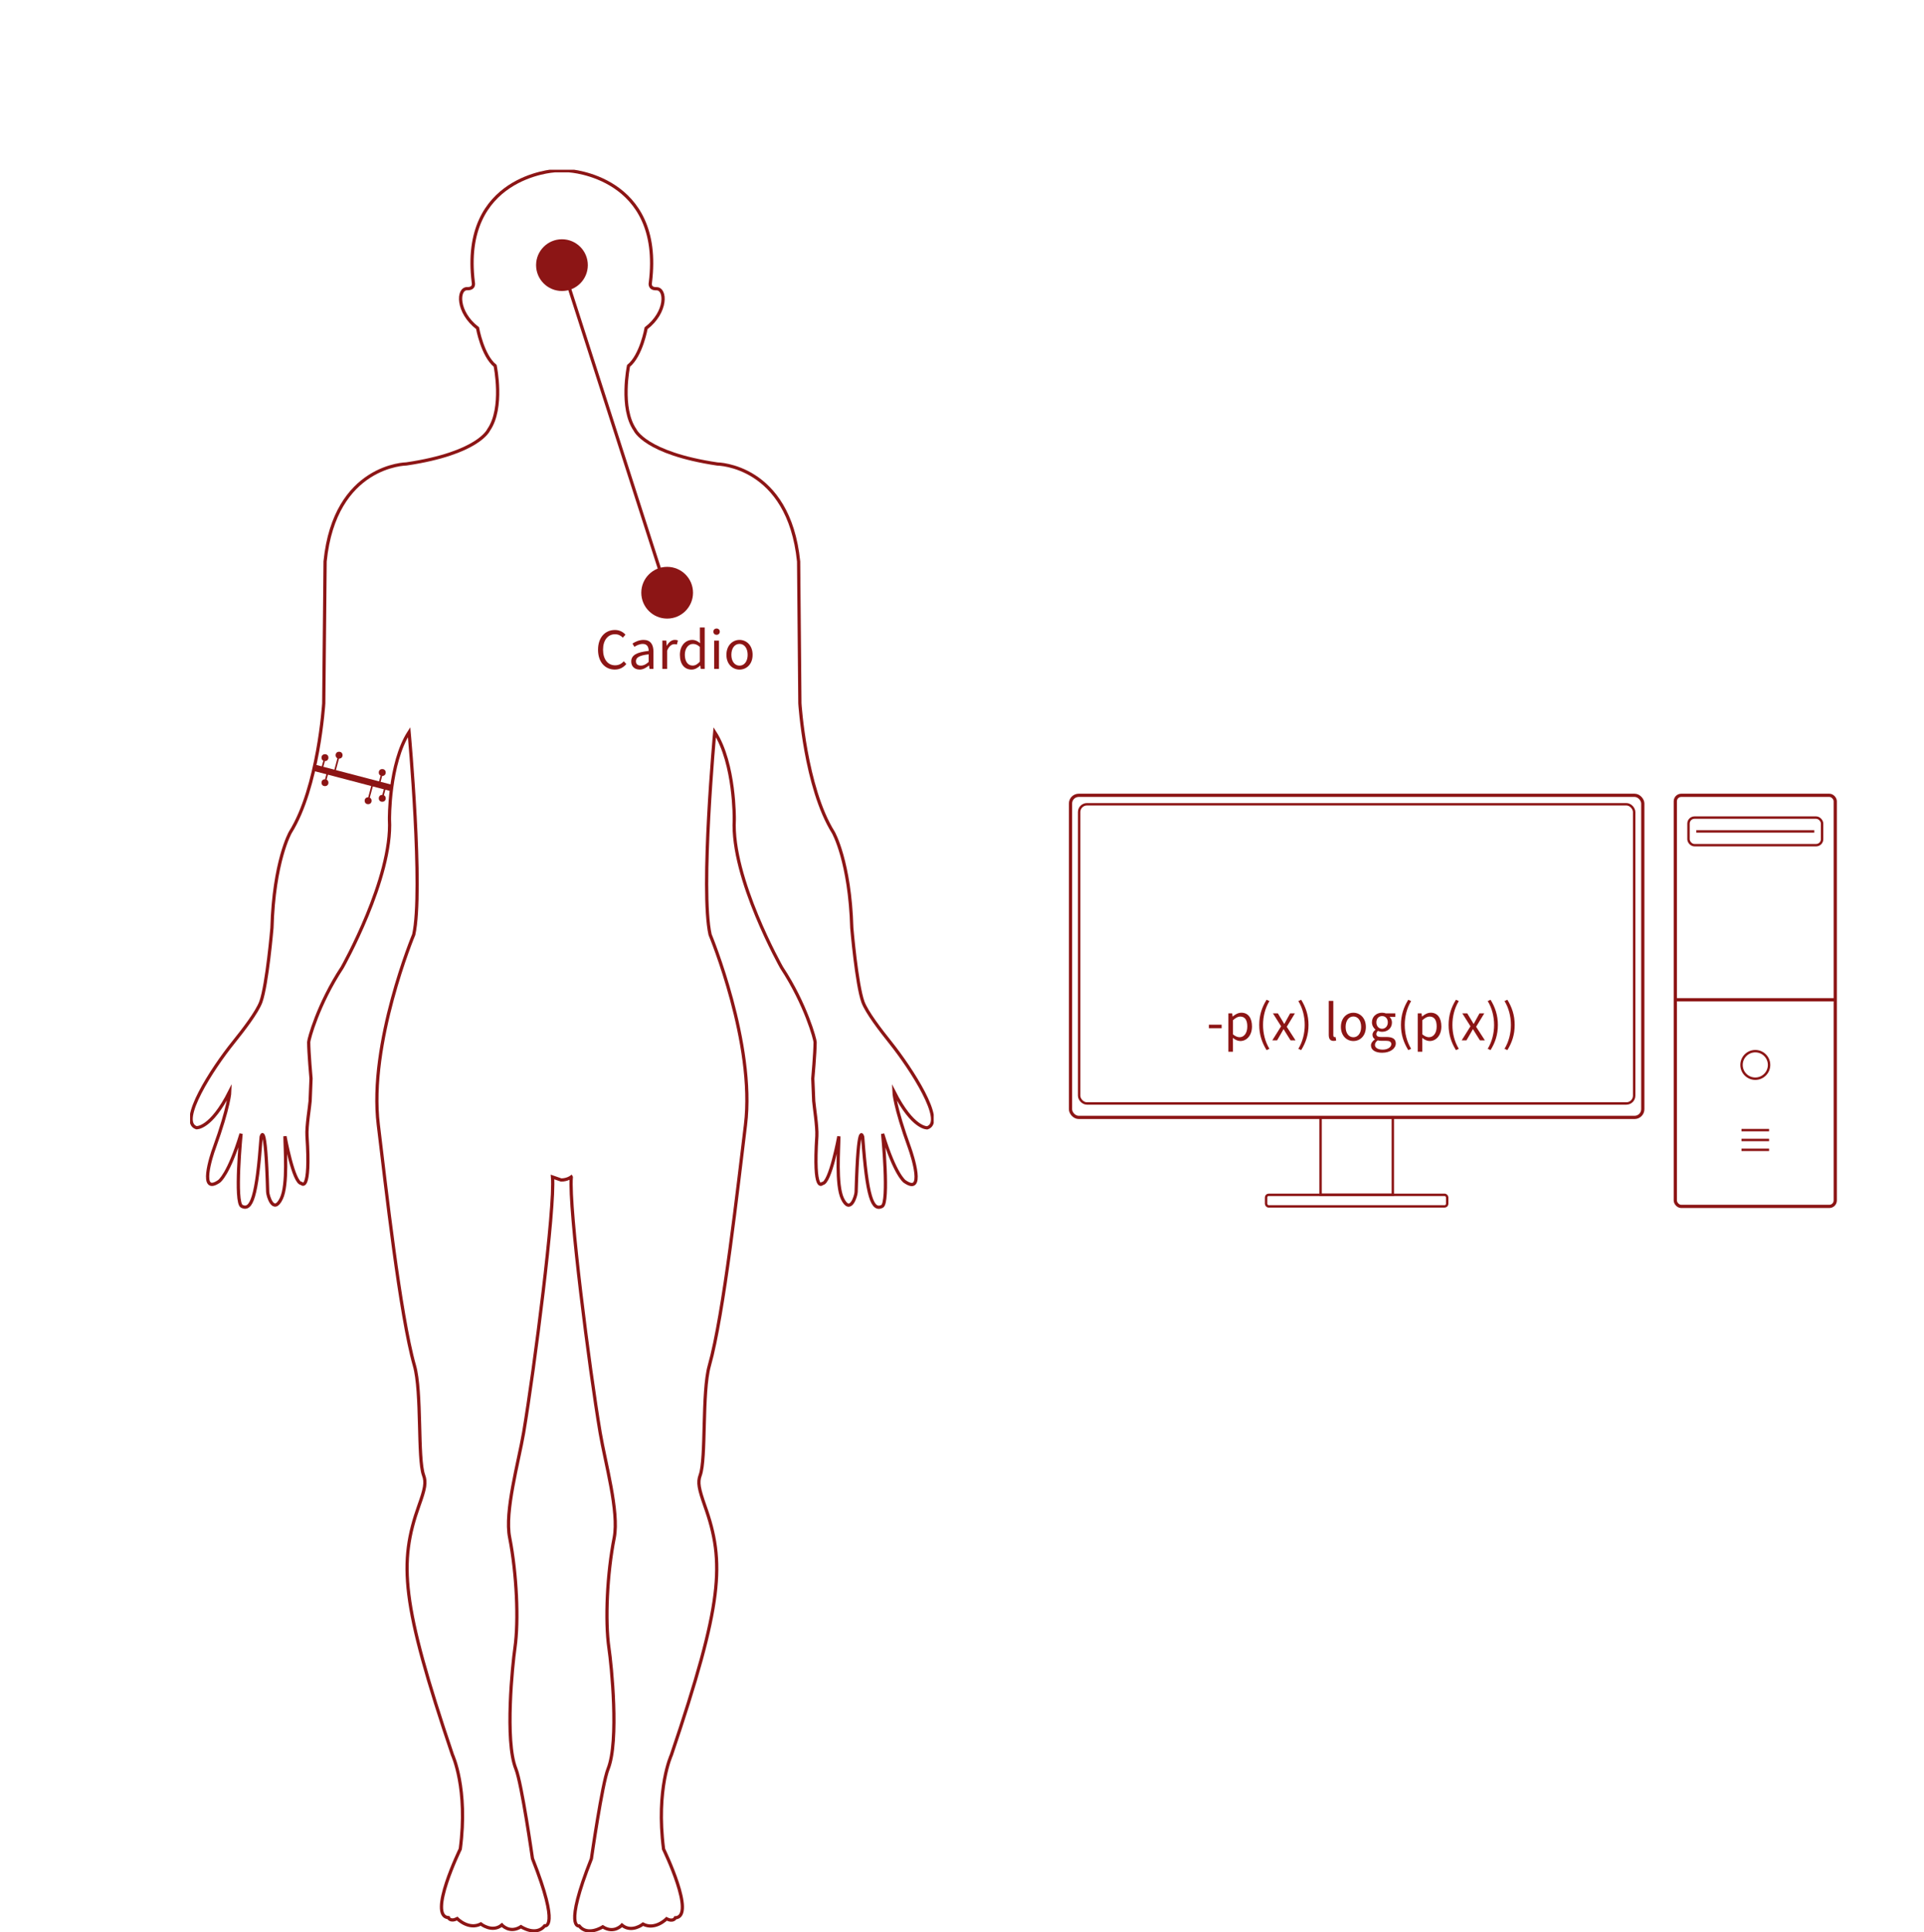 <?xml version="1.0" encoding="UTF-8"?>
<svg id="Ebene_1" data-name="Ebene 1" xmlns="http://www.w3.org/2000/svg" xmlns:xlink="http://www.w3.org/1999/xlink" viewBox="0 0 595.09 597.49">
  <defs>
    <style>
      .cls-1 {
        clip-path: url(#clippath);
      }

      .cls-2, .cls-3, .cls-4, .cls-5, .cls-6, .cls-7 {
        fill: none;
      }

      .cls-2, .cls-8 {
        stroke-width: 0px;
      }

      .cls-3 {
        stroke-width: 2px;
      }

      .cls-3, .cls-4, .cls-5, .cls-6, .cls-7 {
        stroke: #8c1515;
      }

      .cls-4 {
        stroke-width: .5px;
      }

      .cls-5 {
        stroke-width: .75px;
      }

      .cls-5, .cls-6 {
        stroke-miterlimit: 10;
      }

      .cls-8 {
        fill: #8c1515;
      }
    </style>
    <clipPath id="clippath">
      <rect class="cls-2" x="58.79" y="52.49" width="230" height="545"/>
    </clipPath>
  </defs>
  <g class="cls-1">
    <path class="cls-6" d="m176.7,364.03c-.8,9.44,5.62,59.43,8.93,79.04,1.57,9.29,5.9,24.41,4.35,32.45-2.22,11.2-2.86,25.69-1.64,34.12.77,5.12,3.2,28.75-.27,37.4-1.82,4.53-5.15,27.76-5.15,27.76-8.68,21.88-3.78,20.81-3.78,20.81,2.68,3.29,7.29.26,7.29.26,3.51,2.23,5.93-.53,5.93-.53,3.01,2.49,6.52-.31,6.52-.31,3.78,1.96,7.29-1.65,7.29-1.65,2.17,1.09,2.71-.29,2.71-.29,6.51-.41-3.64-21.24-3.64-21.24-2.43-18.7,2.41-29.11,2.41-29.11,15.87-46.98,16.67-59.44,10.33-77.14-1.78-5.11-2.24-7.13-1.42-9.36,1.9-5.12.52-25.72,2.83-33.9,4.47-15.77,8.88-55.78,11.18-74.44,3.09-25.14-10.94-58.86-10.94-58.86-3.07-13.72,1.43-62.6,1.43-62.6,6.29,9.78,6.05,27.03,6.05,27.03-1,18.09,14.64,45.75,14.64,45.75,7.52,11.43,10.36,22.27,10.36,23.08,0,3.29-.72,11.26-.72,11.26l.29,6.94c.13,1.77,1.12,7.85.97,10.8-1.17,18.11,1.7,14.7,1.7,14.7,2.43,0,5.1-14.57,5.1-14.57,0,3.76-.92,15,1.11,19.25,2.43,5.06,4.21-.87,4.24-2.05.64-23.05,2.03-17.01,2.03-17.01,1.35,18.7,3.01,22.92,5.98,21.46,2.26-1.08.19-22.44.19-22.44,3.86,12.69,6.79,14.71,6.79,14.71,6.37,4.46,2.43-7.87,1.55-10.32-4.71-12.98-4.86-17.48-4.86-17.48,5.89,11.66,10.33,11.23,10.33,11.23,5.74-1.83-5.02-18.34-11.33-26.26-3.22-4.03-7.37-9.43-8.57-12.64-1.96-5.43-3.45-22.88-3.45-22.88-.59-20.6-5.7-29.54-5.7-29.54-8.72-13.94-10.36-39.93-10.36-39.93l-.39-43.89c-3.06-29.94-25.15-30.15-25.15-30.15-22.33-3.32-25.44-10.52-25.44-10.52-4.73-6.8-2.02-19.82-2.02-19.82,3.93-3.18,5.44-11.65,5.44-11.65,6.51-4.99,6.2-12.29,3.19-12.21-2.41.06-1.87-1.93-1.87-1.93,4.07-32.87-25.15-34.55-25.15-34.55h-4.46s-29.23,1.68-25.16,34.53c0,0,.55,2-1.89,1.93-3-.08-3.28,7.22,3.21,12.21,0,0,1.51,8.46,5.44,11.65,0,0,2.71,13.03-2.02,19.82,0,0-3.09,7.21-25.44,10.52,0,0-22.13.22-25.14,30.15l-.42,43.89s-1.61,25.99-10.36,39.93c0,0-5.08,8.95-5.66,29.54,0,0-1.49,17.45-3.44,22.88-1.19,3.19-5.34,8.59-8.59,12.63-6.36,7.89-17.06,24.38-11.33,26.26,0,0,4.46.43,10.33-11.23,0,0-.12,4.46-4.82,17.48-.93,2.41-4.86,14.74,1.51,10.32,0,0,2.95-2.02,6.79-14.71,0,0-2.06,21.36.23,22.44,2.99,1.46,4.63-2.76,5.98-21.46,0,0,1.38-6.04,2.02,17.01.03,1.19,1.78,7.12,4.22,2.05,2.06-4.24,1.13-15.47,1.13-19.25,0,0,2.64,14.57,5.1,14.57,0,0,2.9,3.41,1.71-14.7-.19-2.96.85-9.03.97-10.8l.28-6.94s-.72-7.95-.72-11.26c0-.82,2.85-11.65,10.36-23.08,0,0,15.63-27.67,14.62-45.75,0,0-.22-17.25,6.07-27.03,0,0,4.46,48.87,1.44,62.6,0,0-14.05,33.71-10.96,58.86,2.28,18.72,6.69,58.67,11.17,74.44,2.34,8.17.95,28.75,2.83,33.9.85,2.23.4,4.29-1.42,9.35-6.31,17.7-5.51,30.17,10.36,77.14,0,0,4.89,10.41,2.41,29.11,0,0-10.13,20.82-3.65,21.23,0,0,.5,1.38,2.71.29,0,0,3.51,3.61,7.3,1.65,0,0,3.51,2.8,6.51.31,0,0,2.41,2.76,5.91.53,0,0,4.6,3.1,7.34-.26,0,0,4.86,1.08-3.79-20.81,0,0-3.31-23.2-5.14-27.76-3.48-8.64-1.02-32.32-.28-37.4,1.2-8.48.55-22.94-1.64-34.12-1.6-8.01,2.73-23.15,4.33-32.45,3.29-19.58,9.74-69.58,8.93-79.04l2.67.93c1.91,0,3.11-.93,3.11-.93h0Z"/>
  </g>
  <line class="cls-7" x1="173.81" y1="81.99" x2="206.35" y2="183.3"/>
  <g>
    <path class="cls-8" d="m373.91,316.89h3.95v1.08h-3.95v-1.08Z"/>
    <path class="cls-8" d="m379.95,313.39h1.17l.12.96h.05c.75-.64,1.68-1.17,2.66-1.17,2.14,0,3.29,1.66,3.29,4.26,0,2.83-1.7,4.5-3.6,4.5-.77,0-1.55-.36-2.32-.96l.03,1.46v2.81h-1.41v-11.86Zm5.84,4.05c0-1.84-.62-3.07-2.2-3.07-.7,0-1.41.39-2.23,1.13v4.38c.75.64,1.49.88,2.04.88,1.37,0,2.39-1.25,2.39-3.31Z"/>
    <path class="cls-8" d="m389.48,316.96c0-3.02.84-5.49,2.27-7.79l.88.41c-1.32,2.18-1.97,4.77-1.97,7.38s.65,5.2,1.97,7.38l-.88.41c-1.42-2.3-2.27-4.77-2.27-7.79Z"/>
    <path class="cls-8" d="m396.24,317.37l-2.52-3.98h1.53l1.12,1.84c.26.45.53.93.82,1.39h.07c.24-.46.5-.94.76-1.39l1.01-1.84h1.48l-2.52,4.14,2.71,4.2h-1.53l-1.22-1.94c-.29-.5-.6-1.01-.91-1.49h-.07c-.29.48-.57.98-.84,1.49l-1.13,1.94h-1.48l2.73-4.36Z"/>
    <path class="cls-8" d="m401.58,324.34c1.32-2.18,1.97-4.77,1.97-7.38s-.65-5.2-1.97-7.38l.87-.41c1.42,2.3,2.27,4.77,2.27,7.79s-.84,5.49-2.27,7.79l-.87-.41Z"/>
    <path class="cls-8" d="m410.98,320.02v-10.5h1.41v10.61c0,.45.19.6.41.6.09,0,.15,0,.29-.03l.19,1.06c-.19.09-.46.14-.81.14-1.06,0-1.49-.67-1.49-1.87Z"/>
    <path class="cls-8" d="m414.74,317.58c0-2.8,1.82-4.39,3.86-4.39s3.86,1.6,3.86,4.39-1.82,4.36-3.86,4.36-3.86-1.6-3.86-4.36Zm6.26,0c0-1.92-.96-3.23-2.4-3.23s-2.4,1.3-2.4,3.23.98,3.19,2.4,3.19,2.4-1.29,2.4-3.19Z"/>
    <path class="cls-8" d="m424.03,323.33c0-.7.46-1.37,1.22-1.89v-.07c-.41-.26-.74-.7-.74-1.36,0-.7.48-1.25.91-1.54v-.07c-.55-.45-1.08-1.25-1.08-2.25,0-1.82,1.44-2.97,3.14-2.97.46,0,.88.09,1.18.21h2.9v1.08h-1.73v.07c.39.36.7.91.7,1.66,0,1.77-1.36,2.88-3.05,2.88-.41,0-.87-.1-1.25-.29-.29.26-.53.53-.53.99,0,.53.34.91,1.48.91h1.61c1.94,0,2.92.6,2.92,1.99,0,1.54-1.63,2.88-4.22,2.88-2.04,0-3.45-.81-3.45-2.25Zm6.3-.43c0-.77-.6-1.03-1.68-1.03h-1.44c-.33,0-.72-.03-1.08-.14-.6.43-.86.93-.86,1.41,0,.89.91,1.46,2.42,1.46,1.6,0,2.64-.82,2.64-1.7Zm-1.08-6.74c0-1.22-.79-1.94-1.77-1.94s-1.77.72-1.77,1.94.81,1.99,1.77,1.99,1.77-.77,1.77-1.99Z"/>
    <path class="cls-8" d="m433.31,316.96c0-3.02.84-5.49,2.27-7.79l.88.41c-1.32,2.18-1.97,4.77-1.97,7.38s.65,5.2,1.97,7.38l-.88.41c-1.42-2.3-2.27-4.77-2.27-7.79Z"/>
    <path class="cls-8" d="m438.52,313.39h1.17l.12.96h.05c.75-.64,1.68-1.17,2.66-1.17,2.14,0,3.29,1.66,3.29,4.26,0,2.83-1.7,4.5-3.6,4.5-.77,0-1.55-.36-2.32-.96l.03,1.46v2.81h-1.41v-11.86Zm5.84,4.05c0-1.84-.62-3.07-2.2-3.07-.7,0-1.41.39-2.23,1.13v4.38c.76.64,1.49.88,2.04.88,1.37,0,2.39-1.25,2.39-3.31Z"/>
    <path class="cls-8" d="m448.05,316.96c0-3.02.84-5.49,2.27-7.79l.88.41c-1.32,2.18-1.97,4.77-1.97,7.38s.65,5.2,1.97,7.38l-.88.41c-1.42-2.3-2.27-4.77-2.27-7.79Z"/>
    <path class="cls-8" d="m454.81,317.37l-2.52-3.98h1.53l1.12,1.84c.26.45.53.93.82,1.39h.07c.24-.46.5-.94.76-1.39l1.01-1.84h1.48l-2.52,4.14,2.71,4.2h-1.53l-1.22-1.94c-.29-.5-.6-1.01-.91-1.49h-.07c-.29.48-.57.98-.84,1.49l-1.13,1.94h-1.48l2.73-4.36Z"/>
    <path class="cls-8" d="m460.15,324.34c1.32-2.18,1.97-4.77,1.97-7.38s-.65-5.2-1.97-7.38l.87-.41c1.42,2.3,2.27,4.77,2.27,7.79s-.84,5.49-2.27,7.79l-.87-.41Z"/>
    <path class="cls-8" d="m465.35,324.34c1.32-2.18,1.97-4.77,1.97-7.38s-.65-5.2-1.97-7.38l.87-.41c1.42,2.3,2.27,4.77,2.27,7.79s-.84,5.49-2.27,7.79l-.87-.41Z"/>
  </g>
  <g>
    <rect class="cls-6" x="331.11" y="245.95" width="177" height="99.61" rx="2.54" ry="2.54"/>
    <rect class="cls-5" x="333.78" y="248.72" width="171.66" height="92.53" rx="2.41" ry="2.41"/>
    <rect class="cls-5" x="408.45" y="345.55" width="22.35" height="23.95"/>
    <rect class="cls-5" x="391.6" y="369.5" width="56.01" height="3.58" rx=".8" ry=".8"/>
  </g>
  <g>
    <rect class="cls-6" x="518.17" y="245.95" width="49.47" height="127.13" rx="1.84" ry="1.84"/>
    <line class="cls-6" x1="518.17" y1="309.17" x2="567.64" y2="309.17"/>
    <circle class="cls-5" cx="542.91" cy="329.33" r="4.26"/>
    <line class="cls-5" x1="538.64" y1="349.49" x2="547.17" y2="349.49"/>
    <line class="cls-5" x1="538.64" y1="352.54" x2="547.17" y2="352.54"/>
    <line class="cls-5" x1="538.64" y1="355.59" x2="547.17" y2="355.59"/>
    <rect class="cls-5" x="522.25" y="252.84" width="41.32" height="8.53" rx="1.85" ry="1.85"/>
    <line class="cls-5" x1="524.66" y1="257.11" x2="561.16" y2="257.11"/>
  </g>
  <circle class="cls-8" cx="206.35" cy="183.3" r="8"/>
  <circle class="cls-8" cx="173.81" cy="81.99" r="8"/>
  <path class="cls-8" d="m190.14,207.06c-2.95,0-5.17-2.27-5.17-6.12s2.23-6.12,5.24-6.12c1.4,0,2.56.65,3.24,1.46l-.81.92c-.63-.67-1.44-1.06-2.41-1.06-2.21,0-3.71,1.84-3.71,4.77s1.44,4.84,3.73,4.84c1.1,0,1.94-.43,2.7-1.24l.77.86c-.95,1.08-2.05,1.69-3.58,1.69Zm7.67,0c-1.46,0-2.57-.9-2.57-2.48,0-1.96,1.66-2.88,5.4-3.29-.02-1.1-.4-2.16-1.82-2.16-1.01,0-1.93.47-2.61.9l-.58-1.01c.81-.54,2.03-1.13,3.44-1.13,2.12,0,3.04,1.42,3.04,3.6v5.36h-1.22l-.13-1.04h-.05c-.86.7-1.8,1.26-2.9,1.26Zm.41-1.22c.85,0,1.57-.38,2.41-1.13v-2.36c-2.95.34-3.94,1.01-3.94,2.14,0,.97.68,1.35,1.53,1.35Zm6.64,1.01v-8.75h1.22l.13,1.58h.05c.58-1.1,1.48-1.8,2.48-1.8.38,0,.65.05.94.18l-.32,1.26c-.27-.07-.45-.11-.81-.11-.74,0-1.62.54-2.21,2.02v5.62h-1.48Zm9.05.22c-2.2,0-3.62-1.66-3.62-4.57s1.8-4.61,3.8-4.61c1.01,0,1.67.38,2.45,1.01l-.07-1.49v-3.37h1.49v12.82h-1.22l-.13-1.03h-.05c-.68.67-1.62,1.24-2.65,1.24Zm.32-1.24c.81,0,1.51-.4,2.23-1.21v-4.57c-.74-.67-1.4-.92-2.12-.92-1.4,0-2.52,1.35-2.52,3.35s.88,3.35,2.41,3.35Zm6.67,1.03v-8.75h1.48v8.75h-1.48Zm.74-10.55c-.58,0-.99-.38-.99-.97s.41-.97.99-.97.99.4.99.97-.41.97-.99.97Zm7.09,10.76c-2.14,0-4.05-1.67-4.05-4.57s1.91-4.61,4.05-4.61,4.05,1.67,4.05,4.61-1.91,4.57-4.05,4.57Zm0-1.22c1.51,0,2.52-1.35,2.52-3.35s-1.01-3.38-2.52-3.38-2.52,1.37-2.52,3.38,1.03,3.35,2.52,3.35Z"/>
  <g>
    <line class="cls-3" x1="97.21" y1="237.43" x2="121.14" y2="243.7"/>
    <line class="cls-4" x1="103.45" y1="238.86" x2="104.87" y2="233.59"/>
    <circle class="cls-8" cx="104.88" cy="233.54" r="1.07"/>
    <line class="cls-4" x1="99.43" y1="238.33" x2="100.26" y2="235.26"/>
    <circle class="cls-8" cx="100.51" cy="234.3" r="1.07"/>
    <line class="cls-4" x1="115.29" y1="242.32" x2="113.87" y2="247.59"/>
    <circle class="cls-8" cx="113.86" cy="247.63" r="1.07"/>
    <line class="cls-4" x1="119.31" y1="242.85" x2="118.48" y2="245.92"/>
    <circle class="cls-8" cx="118.23" cy="246.88" r="1.07"/>
    <line class="cls-4" x1="101.59" y1="238.01" x2="100.76" y2="241.09"/>
    <circle class="cls-8" cx="100.51" cy="242.05" r="1.07"/>
    <line class="cls-4" x1="117.15" y1="242.93" x2="117.98" y2="239.86"/>
    <circle class="cls-8" cx="118.23" cy="238.9" r="1.07"/>
  </g>
</svg>
